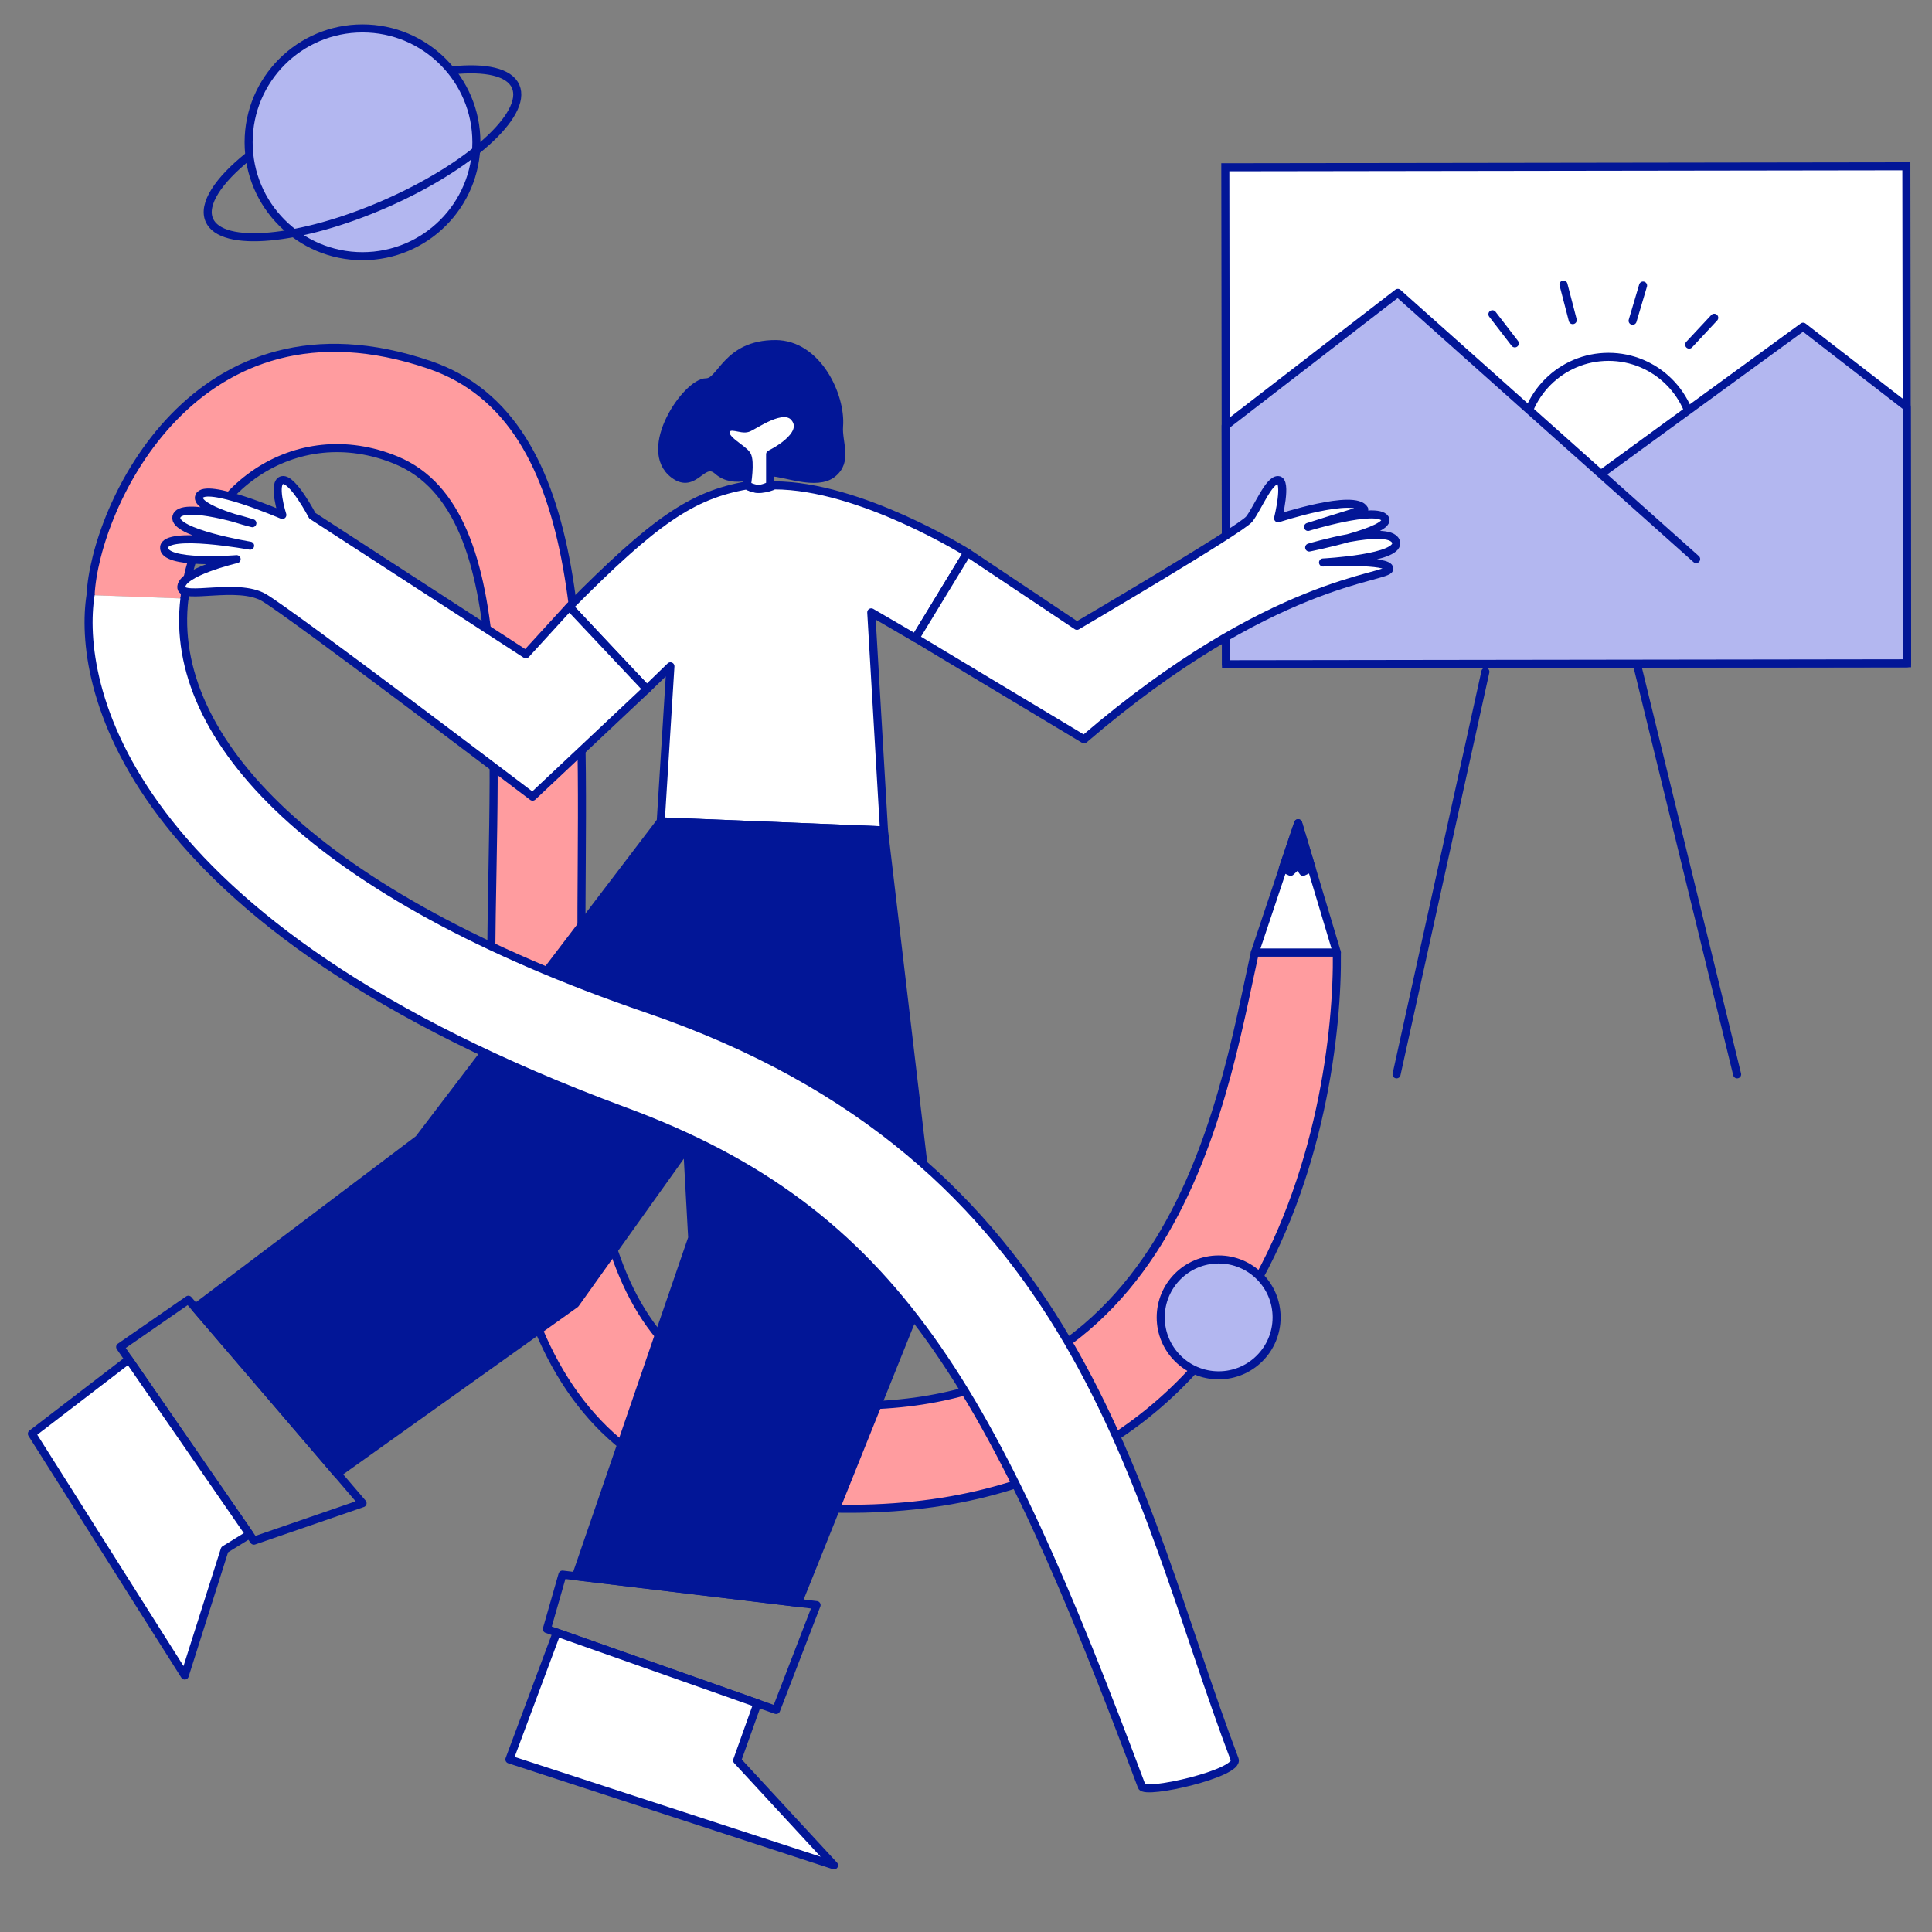 <svg width="240" height="240" viewBox="0 0 240 240" fill="none" xmlns="http://www.w3.org/2000/svg">
<rect x="0" y="0" width="240" height="240" fill="#808080" stroke="none"/>
<path d="M236.814 20.656L152.212 20.777L152.3 82.515L236.902 82.395L236.814 20.656Z" fill="white" stroke="#021697" stroke-miterlimit="10"/>
<path d="M11.251 73.927C11.777 63.069 24.254 35.395 53.35 45.323C93.815 59.13 48.517 168.184 97.528 174.074C145.554 179.844 151.697 137.217 155.884 118.324H166.07C166.308 137.403 158.023 192.13 97.901 187.104C33.293 181.703 80.356 70.051 49.225 57.174C36.718 52.002 24.254 60.731 22.911 74.359" fill="#FF9C9F"/>
<path d="M11.251 73.927C11.777 63.069 24.254 35.395 53.35 45.323C93.815 59.13 48.517 168.184 97.528 174.074C145.554 179.844 151.697 137.217 155.884 118.324H166.07C166.308 137.403 158.023 192.13 97.901 187.104C33.293 181.703 80.356 70.051 49.225 57.174C36.718 52.002 24.254 60.731 22.911 74.359" stroke="#021697" stroke-miterlimit="10" stroke-linecap="round" stroke-linejoin="round"/>
<path d="M95.808 58.686C97.407 58.663 101.44 60.408 103.418 58.825C105.396 57.241 104.071 55.008 104.232 52.938C104.525 49.167 101.537 42.744 96.325 42.744C90.177 42.744 89.628 47.492 87.73 47.492C85.305 47.492 79.567 55.822 83.724 58.939C86.335 60.897 87.238 56.775 89.154 58.472C91.2 60.291 94.143 58.711 95.808 58.686Z" fill="#021697" stroke="#021697" stroke-miterlimit="10" stroke-linecap="round" stroke-linejoin="round"/>
<path d="M199.817 65.643C205.703 65.643 210.474 60.872 210.474 54.986C210.474 49.1 205.703 44.328 199.817 44.328C193.931 44.328 189.159 49.1 189.159 54.986C189.159 60.872 193.931 65.643 199.817 65.643Z" fill="white" stroke="#021697" stroke-miterlimit="10" stroke-linecap="round" stroke-linejoin="round"/>
<path d="M82.079 102.035L109.814 103.152L108.231 76.069L113.721 79.266L120.174 68.656C120.174 68.656 106.833 60.294 96.176 60.294C96.176 60.294 94.267 61.272 92.778 60.294C85.938 61.505 81.332 64.667 70.719 75.372C77.326 82.493 80.351 85.61 80.351 85.61L83.282 82.77L82.079 102.035Z" fill="white" stroke="#021697" stroke-miterlimit="10" stroke-linecap="round" stroke-linejoin="round"/>
<path d="M70.722 75.369L65.324 81.279L38.797 64.062C38.797 64.062 36.377 59.408 35.074 59.641C33.771 59.875 35.074 63.97 35.074 63.97C35.074 63.97 25.489 59.827 24.744 61.642C24.099 63.215 31.351 64.992 31.351 64.992C31.351 64.992 22.369 62.084 21.91 64.213C21.48 66.209 31.071 67.784 31.071 67.784C31.071 67.784 20.664 65.883 20.391 67.948C20.088 70.229 29.395 69.46 29.395 69.46C29.395 69.46 22.299 71.113 22.53 73.019C22.714 74.528 29.487 72.344 32.746 74.205C36.005 76.067 66.158 98.963 66.158 98.963L80.352 85.607L70.722 75.369Z" fill="white" stroke="#021697" stroke-miterlimit="10" stroke-linecap="round" stroke-linejoin="round"/>
<path d="M82.078 102.036L52.017 141.499L24.254 162.461L41.896 183.061L71.468 161.975L85.367 142.491L85.987 153.784L71.545 195.804L99.129 199.112L116.143 156.763L109.814 103.153L82.078 102.036Z" fill="#021697" stroke="#021697" stroke-miterlimit="10" stroke-linecap="round" stroke-linejoin="round"/>
<path d="M96.411 128.344L85.366 142.491" stroke="#021697" stroke-miterlimit="10" stroke-linecap="round" stroke-linejoin="round"/>
<path d="M23.398 161.461L14.927 167.326L31.541 191.386L45.038 186.732L23.398 161.461Z" stroke="#021697" stroke-miterlimit="10" stroke-linecap="round" stroke-linejoin="round"/>
<path d="M15.998 168.875L3.961 178.107L22.948 208.139L27.912 192.503L30.999 190.601L15.998 168.875Z" fill="white" stroke="#021697" stroke-miterlimit="10" stroke-linecap="round" stroke-linejoin="round"/>
<path d="M69.872 195.603L101.437 199.39L96.411 212.42L67.934 202.368L69.872 195.603Z" stroke="#021697" stroke-miterlimit="10" stroke-linecap="round" stroke-linejoin="round"/>
<path d="M69.162 202.802L94.1 211.603L91.571 218.687L103.608 231.717L63.279 218.563L69.162 202.802Z" fill="white" stroke="#021697" stroke-miterlimit="10" stroke-linecap="round" stroke-linejoin="round"/>
<path d="M22.911 74.357C20.794 91.785 39.081 111.179 80.356 125.302C134.758 143.916 140.901 185.613 153.372 218.561C154.02 220.271 142.231 222.979 141.831 221.911C123.403 172.769 111.49 150.573 77.638 138.054C14.52 114.711 9.606 84.474 11.249 73.925" fill="white"/>
<path d="M22.911 74.357C20.794 91.785 39.081 111.179 80.356 125.302C134.758 143.916 140.901 185.613 153.372 218.561C154.02 220.271 142.231 222.979 141.831 221.911C123.403 172.769 111.49 150.573 77.638 138.054C14.52 114.711 9.606 84.474 11.249 73.925" stroke="#021697" stroke-miterlimit="10" stroke-linecap="round" stroke-linejoin="round"/>
<path d="M155.886 118.322L161.259 102.261L166.072 118.322H155.886Z" fill="white" stroke="#021697" stroke-miterlimit="10" stroke-linecap="round" stroke-linejoin="round"/>
<path d="M159.358 107.851L160.321 108.302L161.252 107.434L161.873 108.302L162.92 107.803L161.26 102.261L159.358 107.851Z" fill="#021697" stroke="#021697" stroke-miterlimit="10" stroke-linecap="round" stroke-linejoin="round"/>
<path d="M173.485 133.459L184.52 83.448" stroke="#021697" stroke-miterlimit="10" stroke-linecap="round" stroke-linejoin="round"/>
<path d="M203.134 81.649L215.792 133.46" stroke="#021697" stroke-miterlimit="10" stroke-linecap="round" stroke-linejoin="round"/>
<path d="M198.873 58.895L223.987 40.585L236.856 50.543L236.901 82.396L152.299 82.515L152.257 52.883L173.639 36.381L210.702 69.45" fill="#B3B7F0"/>
<path d="M198.873 58.895L223.987 40.585L236.856 50.543L236.901 82.396L152.299 82.515L152.257 52.883L173.639 36.381L210.702 69.45" stroke="#021697" stroke-miterlimit="10" stroke-linecap="round" stroke-linejoin="round"/>
<path d="M188.176 42.655L185.392 39.039" stroke="#021697" stroke-miterlimit="10" stroke-linecap="round" stroke-linejoin="round"/>
<path d="M195.371 39.766L194.222 35.348" stroke="#021697" stroke-miterlimit="10" stroke-linecap="round" stroke-linejoin="round"/>
<path d="M202.81 39.848L204.108 35.472" stroke="#021697" stroke-miterlimit="10" stroke-linecap="round" stroke-linejoin="round"/>
<path d="M209.833 42.809L212.948 39.471" stroke="#021697" stroke-miterlimit="10" stroke-linecap="round" stroke-linejoin="round"/>
<path d="M45.032 31.823C52.845 31.823 59.179 25.49 59.179 17.676C59.179 9.863 52.845 3.529 45.032 3.529C37.219 3.529 30.885 9.863 30.885 17.676C30.885 25.49 37.219 31.823 45.032 31.823Z" fill="#B3B7F0" stroke="#021697" stroke-miterlimit="10" stroke-linecap="round" stroke-linejoin="round"/>
<path d="M56.171 8.744C60.304 8.309 63.272 8.942 64.057 10.739C65.578 14.226 58.294 20.769 47.785 25.353C37.276 29.937 27.525 30.828 26.003 27.343C25.142 25.368 27.105 22.412 30.883 19.386" stroke="#021697" stroke-miterlimit="10" stroke-linecap="round" stroke-linejoin="round"/>
<path d="M92.782 56.521C93.278 57.323 92.782 60.291 92.782 60.291C92.782 60.291 93.673 60.785 94.341 60.723C95.008 60.661 95.666 60.291 95.666 60.291V56.43C95.666 56.43 100.484 54.126 98.726 51.905C97.329 50.138 93.71 52.893 92.874 53.173C92.037 53.454 90.662 52.496 90.206 53.436C89.665 54.551 92.254 55.668 92.782 56.521Z" fill="white" stroke="#021697" stroke-miterlimit="10" stroke-linecap="round" stroke-linejoin="round"/>
<path d="M151.387 170.85C155.362 170.85 158.585 167.627 158.585 163.652C158.585 159.677 155.362 156.455 151.387 156.455C147.412 156.455 144.189 159.677 144.189 163.652C144.189 167.627 147.412 170.85 151.387 170.85Z" fill="#B3B7F0" stroke="#021697" stroke-miterlimit="10" stroke-linecap="round" stroke-linejoin="round"/>
<path d="M120.176 68.653L133.779 77.742C133.779 77.742 154.161 65.781 155.186 64.478C156.211 63.175 157.606 59.592 158.77 59.639C159.934 59.686 158.77 64.384 158.77 64.384C158.77 64.384 168.355 61.22 169.472 63.267C167.472 63.873 162.493 65.454 162.493 65.454C162.493 65.454 170.961 62.848 172.034 64.384C173.106 65.92 162.632 68.013 162.632 68.013C162.632 68.013 172.45 65.082 173.381 67.221C174.312 69.36 164.352 69.874 164.352 69.874C164.352 69.874 172.728 69.455 172.589 70.666C172.451 71.877 157.976 71.83 134.663 91.839C130.382 89.281 113.723 79.258 113.723 79.258L120.176 68.653Z" fill="white" stroke="#021697" stroke-miterlimit="10" stroke-linecap="round" stroke-linejoin="round"/>
</svg>
